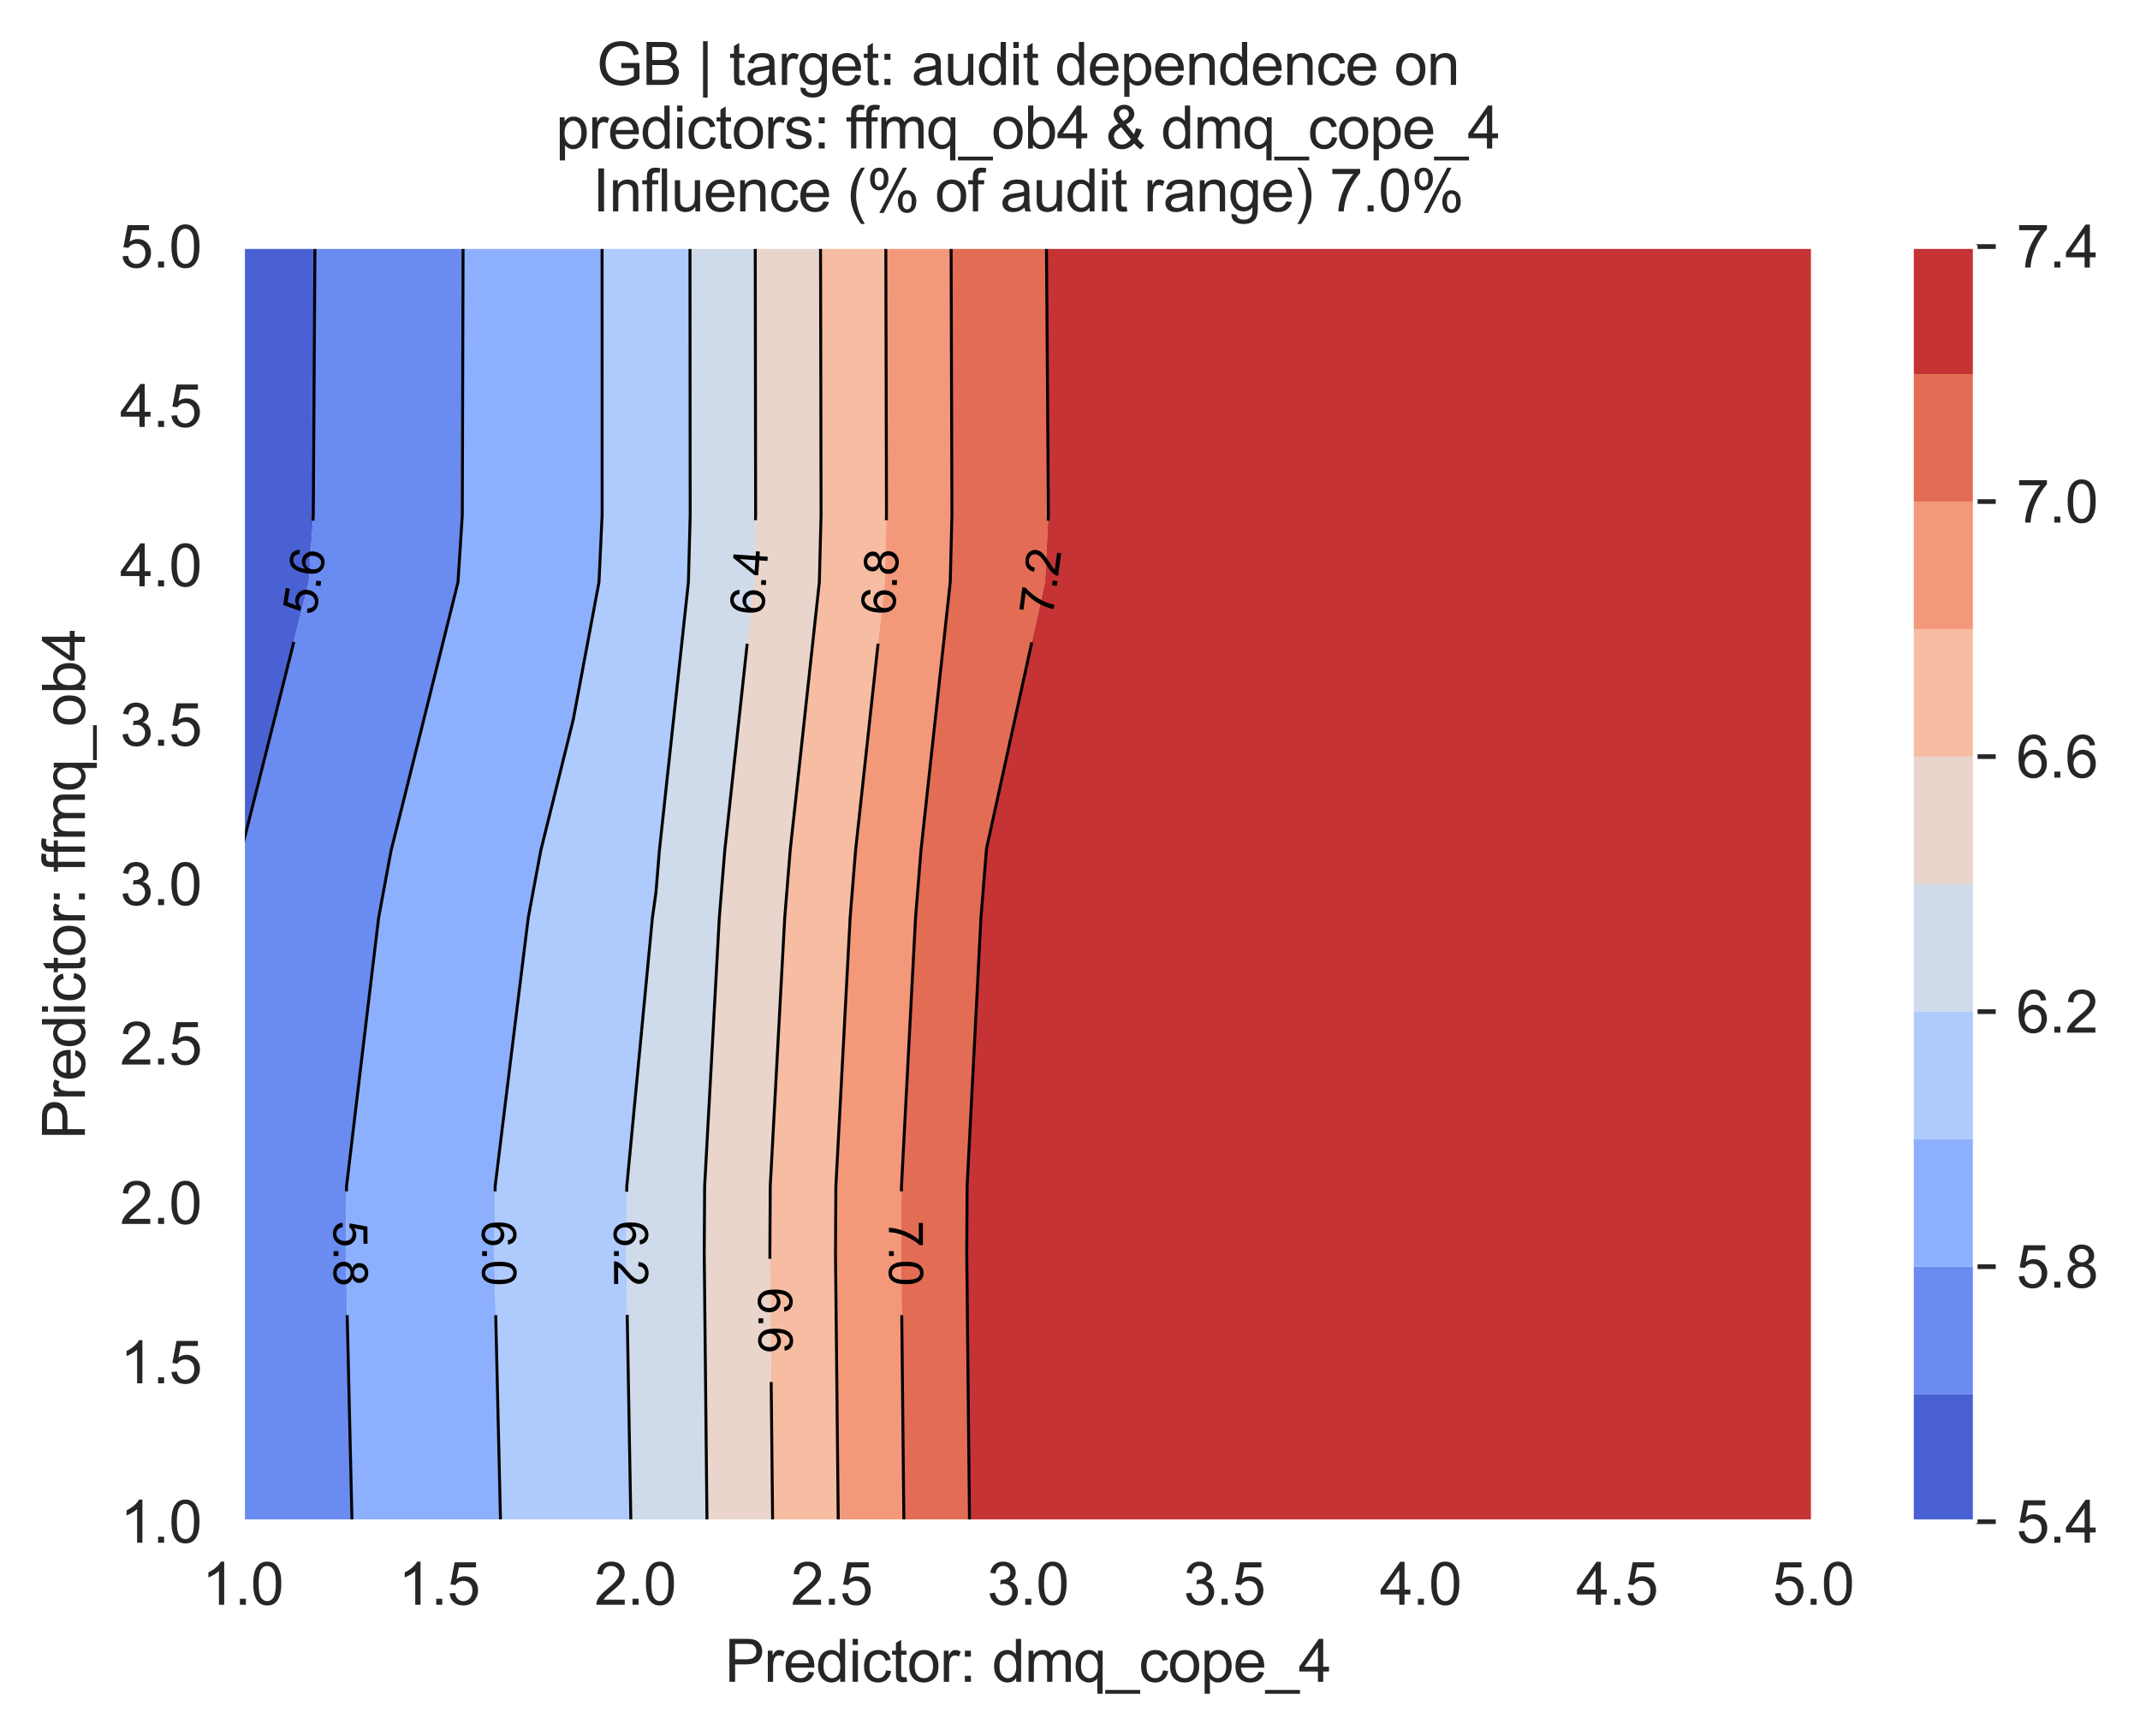 <?xml version="1.0" encoding="utf-8" standalone="no"?>
<!DOCTYPE svg PUBLIC "-//W3C//DTD SVG 1.1//EN"
  "http://www.w3.org/Graphics/SVG/1.1/DTD/svg11.dtd">
<svg xmlns:xlink="http://www.w3.org/1999/xlink" width="364.919pt" height="295.974pt" viewBox="0 0 364.919 295.974" xmlns="http://www.w3.org/2000/svg" version="1.1">
 <defs>
  <style type="text/css">*{stroke-linejoin: round; stroke-linecap: butt}</style>
 </defs>
 <g id="figure_1">
  <g id="patch_1">
   <path d="M 0 295.974 
L 364.919 295.974 
L 364.919 0 
L 0 0 
z
" style="fill: #ffffff"/>
  </g>
  <g id="axes_1">
   <g id="patch_2">
    <path d="M 41.367 259.483 
L 309.207 259.483 
L 309.207 42.043 
L 41.367 42.043 
z
" style="fill: #eaeaf2"/>
   </g>
   <g id="matplotlib.axis_1">
    <g id="xtick_1">
     <g id="line2d_1">
      <path d="M 41.367 259.483 
L 41.367 42.043 
" clip-path="url(#pebc6974b33)" style="fill: none; stroke: #ffffff; stroke-width: 0.8; stroke-linecap: round"/>
     </g>
     <g id="text_1">
      <!-- 1.0 -->
      <g style="fill: #262626" transform="translate(34.417 273.641)scale(0.1 -0.1)">
       <defs>
        <path id="ArialMT-31" d="M 2384 0 
L 1822 0 
L 1822 3584 
Q 1619 3391 1289 3197 
Q 959 3003 697 2906 
L 697 3450 
Q 1169 3672 1522 3987 
Q 1875 4303 2022 4600 
L 2384 4600 
L 2384 0 
z
" transform="scale(0.016)"/>
        <path id="ArialMT-2e" d="M 581 0 
L 581 641 
L 1222 641 
L 1222 0 
L 581 0 
z
" transform="scale(0.016)"/>
        <path id="ArialMT-30" d="M 266 2259 
Q 266 3072 433 3567 
Q 600 4063 929 4331 
Q 1259 4600 1759 4600 
Q 2128 4600 2406 4451 
Q 2684 4303 2865 4023 
Q 3047 3744 3150 3342 
Q 3253 2941 3253 2259 
Q 3253 1453 3087 958 
Q 2922 463 2592 192 
Q 2263 -78 1759 -78 
Q 1097 -78 719 397 
Q 266 969 266 2259 
z
M 844 2259 
Q 844 1131 1108 757 
Q 1372 384 1759 384 
Q 2147 384 2411 759 
Q 2675 1134 2675 2259 
Q 2675 3391 2411 3762 
Q 2147 4134 1753 4134 
Q 1366 4134 1134 3806 
Q 844 3388 844 2259 
z
" transform="scale(0.016)"/>
       </defs>
       <use xlink:href="#ArialMT-31"/>
       <use xlink:href="#ArialMT-2e" x="55.615"/>
       <use xlink:href="#ArialMT-30" x="83.398"/>
      </g>
     </g>
    </g>
    <g id="xtick_2">
     <g id="line2d_2">
      <path d="M 74.847 259.483 
L 74.847 42.043 
" clip-path="url(#pebc6974b33)" style="fill: none; stroke: #ffffff; stroke-width: 0.8; stroke-linecap: round"/>
     </g>
     <g id="text_2">
      <!-- 1.5 -->
      <g style="fill: #262626" transform="translate(67.897 273.641)scale(0.1 -0.1)">
       <defs>
        <path id="ArialMT-35" d="M 266 1200 
L 856 1250 
Q 922 819 1161 601 
Q 1400 384 1738 384 
Q 2144 384 2425 690 
Q 2706 997 2706 1503 
Q 2706 1984 2436 2262 
Q 2166 2541 1728 2541 
Q 1456 2541 1237 2417 
Q 1019 2294 894 2097 
L 366 2166 
L 809 4519 
L 3088 4519 
L 3088 3981 
L 1259 3981 
L 1013 2750 
Q 1425 3038 1878 3038 
Q 2478 3038 2890 2622 
Q 3303 2206 3303 1553 
Q 3303 931 2941 478 
Q 2500 -78 1738 -78 
Q 1113 -78 717 272 
Q 322 622 266 1200 
z
" transform="scale(0.016)"/>
       </defs>
       <use xlink:href="#ArialMT-31"/>
       <use xlink:href="#ArialMT-2e" x="55.615"/>
       <use xlink:href="#ArialMT-35" x="83.398"/>
      </g>
     </g>
    </g>
    <g id="xtick_3">
     <g id="line2d_3">
      <path d="M 108.327 259.483 
L 108.327 42.043 
" clip-path="url(#pebc6974b33)" style="fill: none; stroke: #ffffff; stroke-width: 0.8; stroke-linecap: round"/>
     </g>
     <g id="text_3">
      <!-- 2.0 -->
      <g style="fill: #262626" transform="translate(101.377 273.641)scale(0.1 -0.1)">
       <defs>
        <path id="ArialMT-32" d="M 3222 541 
L 3222 0 
L 194 0 
Q 188 203 259 391 
Q 375 700 629 1000 
Q 884 1300 1366 1694 
Q 2113 2306 2375 2664 
Q 2638 3022 2638 3341 
Q 2638 3675 2398 3904 
Q 2159 4134 1775 4134 
Q 1369 4134 1125 3890 
Q 881 3647 878 3216 
L 300 3275 
Q 359 3922 746 4261 
Q 1134 4600 1788 4600 
Q 2447 4600 2831 4234 
Q 3216 3869 3216 3328 
Q 3216 3053 3103 2787 
Q 2991 2522 2730 2228 
Q 2469 1934 1863 1422 
Q 1356 997 1212 845 
Q 1069 694 975 541 
L 3222 541 
z
" transform="scale(0.016)"/>
       </defs>
       <use xlink:href="#ArialMT-32"/>
       <use xlink:href="#ArialMT-2e" x="55.615"/>
       <use xlink:href="#ArialMT-30" x="83.398"/>
      </g>
     </g>
    </g>
    <g id="xtick_4">
     <g id="line2d_4">
      <path d="M 141.807 259.483 
L 141.807 42.043 
" clip-path="url(#pebc6974b33)" style="fill: none; stroke: #ffffff; stroke-width: 0.8; stroke-linecap: round"/>
     </g>
     <g id="text_4">
      <!-- 2.5 -->
      <g style="fill: #262626" transform="translate(134.857 273.641)scale(0.1 -0.1)">
       <use xlink:href="#ArialMT-32"/>
       <use xlink:href="#ArialMT-2e" x="55.615"/>
       <use xlink:href="#ArialMT-35" x="83.398"/>
      </g>
     </g>
    </g>
    <g id="xtick_5">
     <g id="line2d_5">
      <path d="M 175.287 259.483 
L 175.287 42.043 
" clip-path="url(#pebc6974b33)" style="fill: none; stroke: #ffffff; stroke-width: 0.8; stroke-linecap: round"/>
     </g>
     <g id="text_5">
      <!-- 3.0 -->
      <g style="fill: #262626" transform="translate(168.337 273.641)scale(0.1 -0.1)">
       <defs>
        <path id="ArialMT-33" d="M 269 1209 
L 831 1284 
Q 928 806 1161 595 
Q 1394 384 1728 384 
Q 2125 384 2398 659 
Q 2672 934 2672 1341 
Q 2672 1728 2419 1979 
Q 2166 2231 1775 2231 
Q 1616 2231 1378 2169 
L 1441 2663 
Q 1497 2656 1531 2656 
Q 1891 2656 2178 2843 
Q 2466 3031 2466 3422 
Q 2466 3731 2256 3934 
Q 2047 4138 1716 4138 
Q 1388 4138 1169 3931 
Q 950 3725 888 3313 
L 325 3413 
Q 428 3978 793 4289 
Q 1159 4600 1703 4600 
Q 2078 4600 2393 4439 
Q 2709 4278 2876 4000 
Q 3044 3722 3044 3409 
Q 3044 3113 2884 2869 
Q 2725 2625 2413 2481 
Q 2819 2388 3044 2092 
Q 3269 1797 3269 1353 
Q 3269 753 2831 336 
Q 2394 -81 1725 -81 
Q 1122 -81 723 278 
Q 325 638 269 1209 
z
" transform="scale(0.016)"/>
       </defs>
       <use xlink:href="#ArialMT-33"/>
       <use xlink:href="#ArialMT-2e" x="55.615"/>
       <use xlink:href="#ArialMT-30" x="83.398"/>
      </g>
     </g>
    </g>
    <g id="xtick_6">
     <g id="line2d_6">
      <path d="M 208.767 259.483 
L 208.767 42.043 
" clip-path="url(#pebc6974b33)" style="fill: none; stroke: #ffffff; stroke-width: 0.8; stroke-linecap: round"/>
     </g>
     <g id="text_6">
      <!-- 3.5 -->
      <g style="fill: #262626" transform="translate(201.817 273.641)scale(0.1 -0.1)">
       <use xlink:href="#ArialMT-33"/>
       <use xlink:href="#ArialMT-2e" x="55.615"/>
       <use xlink:href="#ArialMT-35" x="83.398"/>
      </g>
     </g>
    </g>
    <g id="xtick_7">
     <g id="line2d_7">
      <path d="M 242.247 259.483 
L 242.247 42.043 
" clip-path="url(#pebc6974b33)" style="fill: none; stroke: #ffffff; stroke-width: 0.8; stroke-linecap: round"/>
     </g>
     <g id="text_7">
      <!-- 4.0 -->
      <g style="fill: #262626" transform="translate(235.297 273.641)scale(0.1 -0.1)">
       <defs>
        <path id="ArialMT-34" d="M 2069 0 
L 2069 1097 
L 81 1097 
L 81 1613 
L 2172 4581 
L 2631 4581 
L 2631 1613 
L 3250 1613 
L 3250 1097 
L 2631 1097 
L 2631 0 
L 2069 0 
z
M 2069 1613 
L 2069 3678 
L 634 1613 
L 2069 1613 
z
" transform="scale(0.016)"/>
       </defs>
       <use xlink:href="#ArialMT-34"/>
       <use xlink:href="#ArialMT-2e" x="55.615"/>
       <use xlink:href="#ArialMT-30" x="83.398"/>
      </g>
     </g>
    </g>
    <g id="xtick_8">
     <g id="line2d_8">
      <path d="M 275.727 259.483 
L 275.727 42.043 
" clip-path="url(#pebc6974b33)" style="fill: none; stroke: #ffffff; stroke-width: 0.8; stroke-linecap: round"/>
     </g>
     <g id="text_8">
      <!-- 4.5 -->
      <g style="fill: #262626" transform="translate(268.777 273.641)scale(0.1 -0.1)">
       <use xlink:href="#ArialMT-34"/>
       <use xlink:href="#ArialMT-2e" x="55.615"/>
       <use xlink:href="#ArialMT-35" x="83.398"/>
      </g>
     </g>
    </g>
    <g id="xtick_9">
     <g id="line2d_9">
      <path d="M 309.207 259.483 
L 309.207 42.043 
" clip-path="url(#pebc6974b33)" style="fill: none; stroke: #ffffff; stroke-width: 0.8; stroke-linecap: round"/>
     </g>
     <g id="text_9">
      <!-- 5.0 -->
      <g style="fill: #262626" transform="translate(302.257 273.641)scale(0.1 -0.1)">
       <use xlink:href="#ArialMT-35"/>
       <use xlink:href="#ArialMT-2e" x="55.615"/>
       <use xlink:href="#ArialMT-30" x="83.398"/>
      </g>
     </g>
    </g>
    <g id="text_10">
     <!-- Predictor: dmq_cope_4 -->
     <g style="fill: #262626" transform="translate(123.594 286.786)scale(0.1 -0.1)">
      <defs>
       <path id="ArialMT-50" d="M 494 0 
L 494 4581 
L 2222 4581 
Q 2678 4581 2919 4538 
Q 3256 4481 3484 4323 
Q 3713 4166 3852 3881 
Q 3991 3597 3991 3256 
Q 3991 2672 3619 2267 
Q 3247 1863 2275 1863 
L 1100 1863 
L 1100 0 
L 494 0 
z
M 1100 2403 
L 2284 2403 
Q 2872 2403 3119 2622 
Q 3366 2841 3366 3238 
Q 3366 3525 3220 3729 
Q 3075 3934 2838 4000 
Q 2684 4041 2272 4041 
L 1100 4041 
L 1100 2403 
z
" transform="scale(0.016)"/>
       <path id="ArialMT-72" d="M 416 0 
L 416 3319 
L 922 3319 
L 922 2816 
Q 1116 3169 1280 3281 
Q 1444 3394 1641 3394 
Q 1925 3394 2219 3213 
L 2025 2691 
Q 1819 2813 1613 2813 
Q 1428 2813 1281 2702 
Q 1134 2591 1072 2394 
Q 978 2094 978 1738 
L 978 0 
L 416 0 
z
" transform="scale(0.016)"/>
       <path id="ArialMT-65" d="M 2694 1069 
L 3275 997 
Q 3138 488 2766 206 
Q 2394 -75 1816 -75 
Q 1088 -75 661 373 
Q 234 822 234 1631 
Q 234 2469 665 2931 
Q 1097 3394 1784 3394 
Q 2450 3394 2872 2941 
Q 3294 2488 3294 1666 
Q 3294 1616 3291 1516 
L 816 1516 
Q 847 969 1125 678 
Q 1403 388 1819 388 
Q 2128 388 2347 550 
Q 2566 713 2694 1069 
z
M 847 1978 
L 2700 1978 
Q 2663 2397 2488 2606 
Q 2219 2931 1791 2931 
Q 1403 2931 1139 2672 
Q 875 2413 847 1978 
z
" transform="scale(0.016)"/>
       <path id="ArialMT-64" d="M 2575 0 
L 2575 419 
Q 2259 -75 1647 -75 
Q 1250 -75 917 144 
Q 584 363 401 755 
Q 219 1147 219 1656 
Q 219 2153 384 2558 
Q 550 2963 881 3178 
Q 1213 3394 1622 3394 
Q 1922 3394 2156 3267 
Q 2391 3141 2538 2938 
L 2538 4581 
L 3097 4581 
L 3097 0 
L 2575 0 
z
M 797 1656 
Q 797 1019 1065 703 
Q 1334 388 1700 388 
Q 2069 388 2326 689 
Q 2584 991 2584 1609 
Q 2584 2291 2321 2609 
Q 2059 2928 1675 2928 
Q 1300 2928 1048 2622 
Q 797 2316 797 1656 
z
" transform="scale(0.016)"/>
       <path id="ArialMT-69" d="M 425 3934 
L 425 4581 
L 988 4581 
L 988 3934 
L 425 3934 
z
M 425 0 
L 425 3319 
L 988 3319 
L 988 0 
L 425 0 
z
" transform="scale(0.016)"/>
       <path id="ArialMT-63" d="M 2588 1216 
L 3141 1144 
Q 3050 572 2676 248 
Q 2303 -75 1759 -75 
Q 1078 -75 664 370 
Q 250 816 250 1647 
Q 250 2184 428 2587 
Q 606 2991 970 3192 
Q 1334 3394 1763 3394 
Q 2303 3394 2647 3120 
Q 2991 2847 3088 2344 
L 2541 2259 
Q 2463 2594 2264 2762 
Q 2066 2931 1784 2931 
Q 1359 2931 1093 2626 
Q 828 2322 828 1663 
Q 828 994 1084 691 
Q 1341 388 1753 388 
Q 2084 388 2306 591 
Q 2528 794 2588 1216 
z
" transform="scale(0.016)"/>
       <path id="ArialMT-74" d="M 1650 503 
L 1731 6 
Q 1494 -44 1306 -44 
Q 1000 -44 831 53 
Q 663 150 594 308 
Q 525 466 525 972 
L 525 2881 
L 113 2881 
L 113 3319 
L 525 3319 
L 525 4141 
L 1084 4478 
L 1084 3319 
L 1650 3319 
L 1650 2881 
L 1084 2881 
L 1084 941 
Q 1084 700 1114 631 
Q 1144 563 1211 522 
Q 1278 481 1403 481 
Q 1497 481 1650 503 
z
" transform="scale(0.016)"/>
       <path id="ArialMT-6f" d="M 213 1659 
Q 213 2581 725 3025 
Q 1153 3394 1769 3394 
Q 2453 3394 2887 2945 
Q 3322 2497 3322 1706 
Q 3322 1066 3130 698 
Q 2938 331 2570 128 
Q 2203 -75 1769 -75 
Q 1072 -75 642 372 
Q 213 819 213 1659 
z
M 791 1659 
Q 791 1022 1069 705 
Q 1347 388 1769 388 
Q 2188 388 2466 706 
Q 2744 1025 2744 1678 
Q 2744 2294 2464 2611 
Q 2184 2928 1769 2928 
Q 1347 2928 1069 2612 
Q 791 2297 791 1659 
z
" transform="scale(0.016)"/>
       <path id="ArialMT-3a" d="M 578 2678 
L 578 3319 
L 1219 3319 
L 1219 2678 
L 578 2678 
z
M 578 0 
L 578 641 
L 1219 641 
L 1219 0 
L 578 0 
z
" transform="scale(0.016)"/>
       <path id="ArialMT-20" transform="scale(0.016)"/>
       <path id="ArialMT-6d" d="M 422 0 
L 422 3319 
L 925 3319 
L 925 2853 
Q 1081 3097 1340 3245 
Q 1600 3394 1931 3394 
Q 2300 3394 2536 3241 
Q 2772 3088 2869 2813 
Q 3263 3394 3894 3394 
Q 4388 3394 4653 3120 
Q 4919 2847 4919 2278 
L 4919 0 
L 4359 0 
L 4359 2091 
Q 4359 2428 4304 2576 
Q 4250 2725 4106 2815 
Q 3963 2906 3769 2906 
Q 3419 2906 3187 2673 
Q 2956 2441 2956 1928 
L 2956 0 
L 2394 0 
L 2394 2156 
Q 2394 2531 2256 2718 
Q 2119 2906 1806 2906 
Q 1569 2906 1367 2781 
Q 1166 2656 1075 2415 
Q 984 2175 984 1722 
L 984 0 
L 422 0 
z
" transform="scale(0.016)"/>
       <path id="ArialMT-71" d="M 2538 -1272 
L 2538 353 
Q 2406 169 2170 47 
Q 1934 -75 1669 -75 
Q 1078 -75 651 397 
Q 225 869 225 1691 
Q 225 2191 398 2587 
Q 572 2984 901 3189 
Q 1231 3394 1625 3394 
Q 2241 3394 2594 2875 
L 2594 3319 
L 3100 3319 
L 3100 -1272 
L 2538 -1272 
z
M 803 1669 
Q 803 1028 1072 708 
Q 1341 388 1716 388 
Q 2075 388 2334 692 
Q 2594 997 2594 1619 
Q 2594 2281 2320 2615 
Q 2047 2950 1678 2950 
Q 1313 2950 1058 2639 
Q 803 2328 803 1669 
z
" transform="scale(0.016)"/>
       <path id="ArialMT-5f" d="M -97 -1272 
L -97 -866 
L 3631 -866 
L 3631 -1272 
L -97 -1272 
z
" transform="scale(0.016)"/>
       <path id="ArialMT-70" d="M 422 -1272 
L 422 3319 
L 934 3319 
L 934 2888 
Q 1116 3141 1344 3267 
Q 1572 3394 1897 3394 
Q 2322 3394 2647 3175 
Q 2972 2956 3137 2557 
Q 3303 2159 3303 1684 
Q 3303 1175 3120 767 
Q 2938 359 2589 142 
Q 2241 -75 1856 -75 
Q 1575 -75 1351 44 
Q 1128 163 984 344 
L 984 -1272 
L 422 -1272 
z
M 931 1641 
Q 931 1000 1190 694 
Q 1450 388 1819 388 
Q 2194 388 2461 705 
Q 2728 1022 2728 1688 
Q 2728 2322 2467 2637 
Q 2206 2953 1844 2953 
Q 1484 2953 1207 2617 
Q 931 2281 931 1641 
z
" transform="scale(0.016)"/>
      </defs>
      <use xlink:href="#ArialMT-50"/>
      <use xlink:href="#ArialMT-72" x="66.699"/>
      <use xlink:href="#ArialMT-65" x="100"/>
      <use xlink:href="#ArialMT-64" x="155.615"/>
      <use xlink:href="#ArialMT-69" x="211.23"/>
      <use xlink:href="#ArialMT-63" x="233.447"/>
      <use xlink:href="#ArialMT-74" x="283.447"/>
      <use xlink:href="#ArialMT-6f" x="311.23"/>
      <use xlink:href="#ArialMT-72" x="366.846"/>
      <use xlink:href="#ArialMT-3a" x="400.146"/>
      <use xlink:href="#ArialMT-20" x="427.93"/>
      <use xlink:href="#ArialMT-64" x="455.713"/>
      <use xlink:href="#ArialMT-6d" x="511.328"/>
      <use xlink:href="#ArialMT-71" x="594.629"/>
      <use xlink:href="#ArialMT-5f" x="650.244"/>
      <use xlink:href="#ArialMT-63" x="705.859"/>
      <use xlink:href="#ArialMT-6f" x="755.859"/>
      <use xlink:href="#ArialMT-70" x="811.475"/>
      <use xlink:href="#ArialMT-65" x="867.09"/>
      <use xlink:href="#ArialMT-5f" x="922.705"/>
      <use xlink:href="#ArialMT-34" x="978.32"/>
     </g>
    </g>
   </g>
   <g id="matplotlib.axis_2">
    <g id="ytick_1">
     <g id="line2d_10">
      <path d="M 41.367 259.483 
L 309.207 259.483 
" clip-path="url(#pebc6974b33)" style="fill: none; stroke: #ffffff; stroke-width: 0.8; stroke-linecap: round"/>
     </g>
     <g id="text_11">
      <!-- 1.0 -->
      <g style="fill: #262626" transform="translate(20.467 263.062)scale(0.1 -0.1)">
       <use xlink:href="#ArialMT-31"/>
       <use xlink:href="#ArialMT-2e" x="55.615"/>
       <use xlink:href="#ArialMT-30" x="83.398"/>
      </g>
     </g>
    </g>
    <g id="ytick_2">
     <g id="line2d_11">
      <path d="M 41.367 232.303 
L 309.207 232.303 
" clip-path="url(#pebc6974b33)" style="fill: none; stroke: #ffffff; stroke-width: 0.8; stroke-linecap: round"/>
     </g>
     <g id="text_12">
      <!-- 1.5 -->
      <g style="fill: #262626" transform="translate(20.467 235.882)scale(0.1 -0.1)">
       <use xlink:href="#ArialMT-31"/>
       <use xlink:href="#ArialMT-2e" x="55.615"/>
       <use xlink:href="#ArialMT-35" x="83.398"/>
      </g>
     </g>
    </g>
    <g id="ytick_3">
     <g id="line2d_12">
      <path d="M 41.367 205.123 
L 309.207 205.123 
" clip-path="url(#pebc6974b33)" style="fill: none; stroke: #ffffff; stroke-width: 0.8; stroke-linecap: round"/>
     </g>
     <g id="text_13">
      <!-- 2.0 -->
      <g style="fill: #262626" transform="translate(20.467 208.702)scale(0.1 -0.1)">
       <use xlink:href="#ArialMT-32"/>
       <use xlink:href="#ArialMT-2e" x="55.615"/>
       <use xlink:href="#ArialMT-30" x="83.398"/>
      </g>
     </g>
    </g>
    <g id="ytick_4">
     <g id="line2d_13">
      <path d="M 41.367 177.943 
L 309.207 177.943 
" clip-path="url(#pebc6974b33)" style="fill: none; stroke: #ffffff; stroke-width: 0.8; stroke-linecap: round"/>
     </g>
     <g id="text_14">
      <!-- 2.5 -->
      <g style="fill: #262626" transform="translate(20.467 181.522)scale(0.1 -0.1)">
       <use xlink:href="#ArialMT-32"/>
       <use xlink:href="#ArialMT-2e" x="55.615"/>
       <use xlink:href="#ArialMT-35" x="83.398"/>
      </g>
     </g>
    </g>
    <g id="ytick_5">
     <g id="line2d_14">
      <path d="M 41.367 150.763 
L 309.207 150.763 
" clip-path="url(#pebc6974b33)" style="fill: none; stroke: #ffffff; stroke-width: 0.8; stroke-linecap: round"/>
     </g>
     <g id="text_15">
      <!-- 3.0 -->
      <g style="fill: #262626" transform="translate(20.467 154.342)scale(0.1 -0.1)">
       <use xlink:href="#ArialMT-33"/>
       <use xlink:href="#ArialMT-2e" x="55.615"/>
       <use xlink:href="#ArialMT-30" x="83.398"/>
      </g>
     </g>
    </g>
    <g id="ytick_6">
     <g id="line2d_15">
      <path d="M 41.367 123.583 
L 309.207 123.583 
" clip-path="url(#pebc6974b33)" style="fill: none; stroke: #ffffff; stroke-width: 0.8; stroke-linecap: round"/>
     </g>
     <g id="text_16">
      <!-- 3.5 -->
      <g style="fill: #262626" transform="translate(20.467 127.162)scale(0.1 -0.1)">
       <use xlink:href="#ArialMT-33"/>
       <use xlink:href="#ArialMT-2e" x="55.615"/>
       <use xlink:href="#ArialMT-35" x="83.398"/>
      </g>
     </g>
    </g>
    <g id="ytick_7">
     <g id="line2d_16">
      <path d="M 41.367 96.403 
L 309.207 96.403 
" clip-path="url(#pebc6974b33)" style="fill: none; stroke: #ffffff; stroke-width: 0.8; stroke-linecap: round"/>
     </g>
     <g id="text_17">
      <!-- 4.0 -->
      <g style="fill: #262626" transform="translate(20.467 99.982)scale(0.1 -0.1)">
       <use xlink:href="#ArialMT-34"/>
       <use xlink:href="#ArialMT-2e" x="55.615"/>
       <use xlink:href="#ArialMT-30" x="83.398"/>
      </g>
     </g>
    </g>
    <g id="ytick_8">
     <g id="line2d_17">
      <path d="M 41.367 69.223 
L 309.207 69.223 
" clip-path="url(#pebc6974b33)" style="fill: none; stroke: #ffffff; stroke-width: 0.8; stroke-linecap: round"/>
     </g>
     <g id="text_18">
      <!-- 4.5 -->
      <g style="fill: #262626" transform="translate(20.467 72.802)scale(0.1 -0.1)">
       <use xlink:href="#ArialMT-34"/>
       <use xlink:href="#ArialMT-2e" x="55.615"/>
       <use xlink:href="#ArialMT-35" x="83.398"/>
      </g>
     </g>
    </g>
    <g id="ytick_9">
     <g id="line2d_18">
      <path d="M 41.367 42.043 
L 309.207 42.043 
" clip-path="url(#pebc6974b33)" style="fill: none; stroke: #ffffff; stroke-width: 0.8; stroke-linecap: round"/>
     </g>
     <g id="text_19">
      <!-- 5.0 -->
      <g style="fill: #262626" transform="translate(20.467 45.622)scale(0.1 -0.1)">
       <use xlink:href="#ArialMT-35"/>
       <use xlink:href="#ArialMT-2e" x="55.615"/>
       <use xlink:href="#ArialMT-30" x="83.398"/>
      </g>
     </g>
    </g>
    <g id="text_20">
     <!-- Predictor: ffmq_ob4 -->
     <g style="fill: #262626" transform="translate(14.48 194.305)rotate(-90)scale(0.1 -0.1)">
      <defs>
       <path id="ArialMT-66" d="M 556 0 
L 556 2881 
L 59 2881 
L 59 3319 
L 556 3319 
L 556 3672 
Q 556 4006 616 4169 
Q 697 4388 901 4523 
Q 1106 4659 1475 4659 
Q 1713 4659 2000 4603 
L 1916 4113 
Q 1741 4144 1584 4144 
Q 1328 4144 1222 4034 
Q 1116 3925 1116 3625 
L 1116 3319 
L 1763 3319 
L 1763 2881 
L 1116 2881 
L 1116 0 
L 556 0 
z
" transform="scale(0.016)"/>
       <path id="ArialMT-62" d="M 941 0 
L 419 0 
L 419 4581 
L 981 4581 
L 981 2947 
Q 1338 3394 1891 3394 
Q 2197 3394 2470 3270 
Q 2744 3147 2920 2923 
Q 3097 2700 3197 2384 
Q 3297 2069 3297 1709 
Q 3297 856 2875 390 
Q 2453 -75 1863 -75 
Q 1275 -75 941 416 
L 941 0 
z
M 934 1684 
Q 934 1088 1097 822 
Q 1363 388 1816 388 
Q 2184 388 2453 708 
Q 2722 1028 2722 1663 
Q 2722 2313 2464 2622 
Q 2206 2931 1841 2931 
Q 1472 2931 1203 2611 
Q 934 2291 934 1684 
z
" transform="scale(0.016)"/>
      </defs>
      <use xlink:href="#ArialMT-50"/>
      <use xlink:href="#ArialMT-72" x="66.699"/>
      <use xlink:href="#ArialMT-65" x="100"/>
      <use xlink:href="#ArialMT-64" x="155.615"/>
      <use xlink:href="#ArialMT-69" x="211.23"/>
      <use xlink:href="#ArialMT-63" x="233.447"/>
      <use xlink:href="#ArialMT-74" x="283.447"/>
      <use xlink:href="#ArialMT-6f" x="311.23"/>
      <use xlink:href="#ArialMT-72" x="366.846"/>
      <use xlink:href="#ArialMT-3a" x="400.146"/>
      <use xlink:href="#ArialMT-20" x="427.93"/>
      <use xlink:href="#ArialMT-66" x="455.713"/>
      <use xlink:href="#ArialMT-66" x="481.746"/>
      <use xlink:href="#ArialMT-6d" x="509.529"/>
      <use xlink:href="#ArialMT-71" x="592.83"/>
      <use xlink:href="#ArialMT-5f" x="648.445"/>
      <use xlink:href="#ArialMT-6f" x="704.061"/>
      <use xlink:href="#ArialMT-62" x="759.676"/>
      <use xlink:href="#ArialMT-34" x="815.291"/>
     </g>
    </g>
   </g>
   <g id="PathCollection_1">
    <path d="M 44.043 133.597 
L 46.918 122.153 
L 49.788 110.708 
L 52.654 99.264 
L 53.423 87.82 
L 53.494 76.376 
L 53.564 64.932 
L 53.634 53.487 
L 53.704 42.043 
L 41.367 42.043 
L 41.367 53.487 
L 41.367 64.932 
L 41.367 76.376 
L 41.367 87.82 
L 41.367 99.264 
L 41.367 110.708 
L 41.367 122.153 
L 41.367 133.597 
L 41.367 144.234 
z
" clip-path="url(#pebc6974b33)" style="fill: #4961d2"/>
   </g>
   <g id="PathCollection_2">
    <path d="M 55.464 259.483 
L 60.025 259.483 
L 59.758 248.039 
L 59.492 236.595 
L 59.226 225.15 
L 58.959 213.706 
L 59.099 202.262 
L 60.459 190.818 
L 61.824 179.374 
L 63.194 167.929 
L 64.569 156.485 
L 66.689 145.041 
L 69.549 133.597 
L 69.561 133.547 
L 72.403 122.153 
L 75.254 110.708 
L 78.1 99.264 
L 78.835 87.82 
L 78.868 76.376 
L 78.901 64.932 
L 78.934 53.487 
L 78.966 42.043 
L 69.561 42.043 
L 55.464 42.043 
L 53.704 42.043 
L 53.634 53.487 
L 53.564 64.932 
L 53.494 76.376 
L 53.423 87.82 
L 52.654 99.264 
L 49.788 110.708 
L 46.918 122.153 
L 44.043 133.597 
L 41.367 144.234 
L 41.367 145.041 
L 41.367 156.485 
L 41.367 167.929 
L 41.367 179.374 
L 41.367 190.818 
L 41.367 202.262 
L 41.367 213.706 
L 41.367 225.15 
L 41.367 236.595 
L 41.367 248.039 
L 41.367 259.483 
z
" clip-path="url(#pebc6974b33)" style="fill: #6a8bef"/>
   </g>
   <g id="PathCollection_3">
    <path d="M 69.561 259.483 
L 83.658 259.483 
L 85.352 259.483 
L 85.086 248.039 
L 84.819 236.595 
L 84.553 225.15 
L 84.287 213.706 
L 84.437 202.262 
L 85.841 190.818 
L 87.25 179.374 
L 88.664 167.929 
L 90.082 156.485 
L 92.214 145.041 
L 95.054 133.597 
L 97.755 122.695 
L 97.856 122.153 
L 100 110.708 
L 102.142 99.264 
L 102.676 87.82 
L 102.674 76.376 
L 102.673 64.932 
L 102.671 53.487 
L 102.669 42.043 
L 97.755 42.043 
L 83.658 42.043 
L 78.966 42.043 
L 78.934 53.487 
L 78.901 64.932 
L 78.868 76.376 
L 78.835 87.82 
L 78.1 99.264 
L 75.254 110.708 
L 72.403 122.153 
L 69.561 133.547 
L 69.549 133.597 
L 66.689 145.041 
L 64.569 156.485 
L 63.194 167.929 
L 61.824 179.374 
L 60.459 190.818 
L 59.099 202.262 
L 58.959 213.706 
L 59.226 225.15 
L 59.492 236.595 
L 59.758 248.039 
L 60.025 259.483 
z
" clip-path="url(#pebc6974b33)" style="fill: #8db0fe"/>
   </g>
   <g id="PathCollection_4">
    <path d="M 97.755 259.483 
L 107.578 259.483 
L 107.375 248.039 
L 107.173 236.595 
L 106.97 225.15 
L 106.768 213.706 
L 106.888 202.262 
L 107.977 190.818 
L 109.067 179.374 
L 110.159 167.929 
L 111.252 156.485 
L 111.851 152.241 
L 112.439 145.041 
L 113.676 133.597 
L 114.914 122.153 
L 116.153 110.708 
L 117.391 99.264 
L 117.694 87.82 
L 117.684 76.376 
L 117.674 64.932 
L 117.664 53.487 
L 117.654 42.043 
L 111.851 42.043 
L 102.669 42.043 
L 102.671 53.487 
L 102.673 64.932 
L 102.674 76.376 
L 102.676 87.82 
L 102.142 99.264 
L 100 110.708 
L 97.856 122.153 
L 97.755 122.695 
L 95.054 133.597 
L 92.214 145.041 
L 90.082 156.485 
L 88.664 167.929 
L 87.25 179.374 
L 85.841 190.818 
L 84.437 202.262 
L 84.287 213.706 
L 84.553 225.15 
L 84.819 236.595 
L 85.086 248.039 
L 85.352 259.483 
z
" clip-path="url(#pebc6974b33)" style="fill: #afcafc"/>
   </g>
   <g id="PathCollection_5">
    <path d="M 111.851 259.483 
L 120.558 259.483 
L 120.44 248.039 
L 120.323 236.595 
L 120.205 225.15 
L 120.087 213.706 
L 120.156 202.262 
L 120.783 190.818 
L 121.41 179.374 
L 122.035 167.929 
L 122.659 156.485 
L 123.591 145.041 
L 124.83 133.597 
L 125.948 123.283 
L 126.071 122.153 
L 127.312 110.708 
L 128.553 99.264 
L 128.852 87.82 
L 128.835 76.376 
L 128.819 64.932 
L 128.803 53.487 
L 128.787 42.043 
L 125.948 42.043 
L 117.654 42.043 
L 117.664 53.487 
L 117.674 64.932 
L 117.684 76.376 
L 117.694 87.82 
L 117.391 99.264 
L 116.153 110.708 
L 114.914 122.153 
L 113.676 133.597 
L 112.439 145.041 
L 111.851 152.241 
L 111.252 156.485 
L 110.159 167.929 
L 109.067 179.374 
L 107.977 190.818 
L 106.888 202.262 
L 106.768 213.706 
L 106.97 225.15 
L 107.173 236.595 
L 107.375 248.039 
L 107.578 259.483 
z
" clip-path="url(#pebc6974b33)" style="fill: #cfdaea"/>
   </g>
   <g id="PathCollection_6">
    <path d="M 125.948 259.483 
L 131.749 259.483 
L 131.632 248.039 
L 131.514 236.595 
L 131.396 225.15 
L 131.279 213.706 
L 131.345 202.262 
L 131.964 190.818 
L 132.581 179.374 
L 133.198 167.929 
L 133.814 156.485 
L 134.742 145.041 
L 135.984 133.597 
L 137.227 122.153 
L 138.471 110.708 
L 139.715 99.264 
L 140.009 87.82 
L 139.987 76.376 
L 139.965 64.932 
L 139.942 53.487 
L 139.92 42.043 
L 128.787 42.043 
L 128.803 53.487 
L 128.819 64.932 
L 128.835 76.376 
L 128.852 87.82 
L 128.553 99.264 
L 127.312 110.708 
L 126.071 122.153 
L 125.948 123.283 
L 124.83 133.597 
L 123.591 145.041 
L 122.659 156.485 
L 122.035 167.929 
L 121.41 179.374 
L 120.783 190.818 
L 120.156 202.262 
L 120.087 213.706 
L 120.205 225.15 
L 120.323 236.595 
L 120.44 248.039 
L 120.558 259.483 
z
" clip-path="url(#pebc6974b33)" style="fill: #e9d5cb"/>
   </g>
   <g id="PathCollection_7">
    <path d="M 140.045 259.483 
L 142.941 259.483 
L 142.823 248.039 
L 142.706 236.595 
L 142.588 225.15 
L 142.47 213.706 
L 142.535 202.262 
L 143.144 190.818 
L 143.753 179.374 
L 144.361 167.929 
L 144.968 156.485 
L 145.893 145.041 
L 147.138 133.597 
L 148.384 122.153 
L 149.63 110.708 
L 150.877 99.264 
L 151.167 87.82 
L 151.139 76.376 
L 151.11 64.932 
L 151.081 53.487 
L 151.053 42.043 
L 140.045 42.043 
L 139.92 42.043 
L 139.942 53.487 
L 139.965 64.932 
L 139.987 76.376 
L 140.009 87.82 
L 139.715 99.264 
L 138.471 110.708 
L 137.227 122.153 
L 135.984 133.597 
L 134.742 145.041 
L 133.814 156.485 
L 133.198 167.929 
L 132.581 179.374 
L 131.964 190.818 
L 131.345 202.262 
L 131.279 213.706 
L 131.396 225.15 
L 131.514 236.595 
L 131.632 248.039 
L 131.749 259.483 
z
" clip-path="url(#pebc6974b33)" style="fill: #f6bda2"/>
   </g>
   <g id="PathCollection_8">
    <path d="M 154.015 248.039 
L 153.897 236.595 
L 153.779 225.15 
L 153.662 213.706 
L 153.724 202.262 
L 154.142 194.303 
L 154.325 190.818 
L 154.925 179.374 
L 155.524 167.929 
L 156.122 156.485 
L 157.045 145.041 
L 158.292 133.597 
L 159.54 122.153 
L 160.789 110.708 
L 162.039 99.264 
L 162.325 87.82 
L 162.29 76.376 
L 162.255 64.932 
L 162.22 53.487 
L 162.186 42.043 
L 154.142 42.043 
L 151.053 42.043 
L 151.081 53.487 
L 151.11 64.932 
L 151.139 76.376 
L 151.167 87.82 
L 150.877 99.264 
L 149.63 110.708 
L 148.384 122.153 
L 147.138 133.597 
L 145.893 145.041 
L 144.968 156.485 
L 144.361 167.929 
L 143.753 179.374 
L 143.144 190.818 
L 142.535 202.262 
L 142.47 213.706 
L 142.588 225.15 
L 142.706 236.595 
L 142.823 248.039 
L 142.941 259.483 
L 154.132 259.483 
z
" clip-path="url(#pebc6974b33)" style="fill: #f4987a"/>
   </g>
   <g id="PathCollection_9">
    <path d="M 154.142 259.483 
L 165.324 259.483 
L 165.206 248.039 
L 165.088 236.595 
L 164.971 225.15 
L 164.853 213.706 
L 164.913 202.262 
L 165.505 190.818 
L 166.097 179.374 
L 166.687 167.929 
L 167.277 156.485 
L 168.196 145.041 
L 168.239 144.649 
L 170.66 133.597 
L 173.172 122.153 
L 175.687 110.708 
L 178.206 99.264 
L 178.774 87.82 
L 178.692 76.376 
L 178.609 64.932 
L 178.527 53.487 
L 178.445 42.043 
L 168.239 42.043 
L 162.186 42.043 
L 162.22 53.487 
L 162.255 64.932 
L 162.29 76.376 
L 162.325 87.82 
L 162.039 99.264 
L 160.789 110.708 
L 159.54 122.153 
L 158.292 133.597 
L 157.045 145.041 
L 156.122 156.485 
L 155.524 167.929 
L 154.925 179.374 
L 154.325 190.818 
L 154.142 194.303 
L 153.724 202.262 
L 153.662 213.706 
L 153.779 225.15 
L 153.897 236.595 
L 154.015 248.039 
L 154.132 259.483 
z
" clip-path="url(#pebc6974b33)" style="fill: #e36c55"/>
   </g>
   <g id="PathCollection_10">
    <path d="M 168.239 259.483 
L 182.336 259.483 
L 196.432 259.483 
L 210.529 259.483 
L 224.626 259.483 
L 238.723 259.483 
L 252.82 259.483 
L 266.917 259.483 
L 281.014 259.483 
L 295.11 259.483 
L 309.207 259.483 
L 309.207 248.039 
L 309.207 236.595 
L 309.207 225.15 
L 309.207 213.706 
L 309.207 202.262 
L 309.207 190.818 
L 309.207 179.374 
L 309.207 167.929 
L 309.207 156.485 
L 309.207 145.041 
L 309.207 133.597 
L 309.207 122.153 
L 309.207 110.708 
L 309.207 99.264 
L 309.207 87.82 
L 309.207 76.376 
L 309.207 64.932 
L 309.207 53.487 
L 309.207 42.043 
L 295.11 42.043 
L 281.014 42.043 
L 266.917 42.043 
L 252.82 42.043 
L 238.723 42.043 
L 224.626 42.043 
L 210.529 42.043 
L 196.432 42.043 
L 182.336 42.043 
L 178.445 42.043 
L 178.527 53.487 
L 178.609 64.932 
L 178.692 76.376 
L 178.774 87.82 
L 178.206 99.264 
L 175.687 110.708 
L 173.172 122.153 
L 170.66 133.597 
L 168.239 144.649 
L 168.196 145.041 
L 167.277 156.485 
L 166.687 167.929 
L 166.097 179.374 
L 165.505 190.818 
L 164.913 202.262 
L 164.853 213.706 
L 164.971 225.15 
L 165.088 236.595 
L 165.206 248.039 
L 165.324 259.483 
z
" clip-path="url(#pebc6974b33)" style="fill: #c53334"/>
   </g>
   <g id="PathCollection_11"/>
   <g id="PathCollection_12">
    <path d="M 53.704 42.043 
L 53.634 53.487 
L 53.564 64.932 
L 53.494 76.376 
L 53.423 87.82 
L 53.358 88.788 
" clip-path="url(#pebc6974b33)" style="fill: none; stroke: #000000; stroke-width: 0.5"/>
    <path d="M 50.104 109.45 
L 49.788 110.708 
L 46.918 122.153 
L 44.043 133.597 
L 41.367 144.234 
" clip-path="url(#pebc6974b33)" style="fill: none; stroke: #000000; stroke-width: 0.5"/>
   </g>
   <g id="PathCollection_13">
    <path d="M 78.966 42.043 
L 78.934 53.487 
L 78.901 64.932 
L 78.868 76.376 
L 78.835 87.82 
L 78.1 99.264 
L 75.254 110.708 
L 72.403 122.153 
L 69.561 133.547 
L 69.549 133.597 
L 66.689 145.041 
L 64.569 156.485 
L 63.194 167.929 
L 61.824 179.374 
L 60.459 190.818 
L 59.099 202.262 
L 59.088 203.145 
" clip-path="url(#pebc6974b33)" style="fill: none; stroke: #000000; stroke-width: 0.5"/>
    <path d="M 59.205 224.266 
L 59.226 225.15 
L 59.492 236.595 
L 59.758 248.039 
L 60.025 259.483 
" clip-path="url(#pebc6974b33)" style="fill: none; stroke: #000000; stroke-width: 0.5"/>
   </g>
   <g id="PathCollection_14">
    <path d="M 102.669 42.043 
L 102.671 53.487 
L 102.673 64.932 
L 102.674 76.376 
L 102.676 87.82 
L 102.142 99.264 
L 100 110.708 
L 97.856 122.153 
L 97.755 122.695 
L 95.054 133.597 
L 92.214 145.041 
L 90.082 156.485 
L 88.664 167.929 
L 87.25 179.374 
L 85.841 190.818 
L 84.437 202.262 
L 84.426 203.145 
" clip-path="url(#pebc6974b33)" style="fill: none; stroke: #000000; stroke-width: 0.5"/>
    <path d="M 84.533 224.266 
L 84.553 225.15 
L 84.819 236.595 
L 85.086 248.039 
L 85.352 259.483 
" clip-path="url(#pebc6974b33)" style="fill: none; stroke: #000000; stroke-width: 0.5"/>
   </g>
   <g id="PathCollection_15">
    <path d="M 117.654 42.043 
L 117.664 53.487 
L 117.674 64.932 
L 117.684 76.376 
L 117.694 87.82 
L 117.391 99.264 
L 116.153 110.708 
L 114.914 122.153 
L 113.676 133.597 
L 112.439 145.041 
L 111.851 152.241 
L 111.252 156.485 
L 110.159 167.929 
L 109.067 179.374 
L 107.977 190.818 
L 106.888 202.262 
L 106.878 203.207 
" clip-path="url(#pebc6974b33)" style="fill: none; stroke: #000000; stroke-width: 0.5"/>
    <path d="M 106.954 224.205 
L 106.97 225.15 
L 107.173 236.595 
L 107.375 248.039 
L 107.578 259.483 
" clip-path="url(#pebc6974b33)" style="fill: none; stroke: #000000; stroke-width: 0.5"/>
   </g>
   <g id="PathCollection_16">
    <path d="M 128.787 42.043 
L 128.803 53.487 
L 128.819 64.932 
L 128.835 76.376 
L 128.852 87.82 
L 128.828 88.705 
" clip-path="url(#pebc6974b33)" style="fill: none; stroke: #000000; stroke-width: 0.5"/>
    <path d="M 127.414 109.765 
L 127.312 110.708 
L 126.071 122.153 
L 125.948 123.283 
L 124.83 133.597 
L 123.591 145.041 
L 122.659 156.485 
L 122.035 167.929 
L 121.41 179.374 
L 120.783 190.818 
L 120.156 202.262 
L 120.087 213.706 
L 120.205 225.15 
L 120.323 236.595 
L 120.44 248.039 
L 120.558 259.483 
" clip-path="url(#pebc6974b33)" style="fill: none; stroke: #000000; stroke-width: 0.5"/>
   </g>
   <g id="PathCollection_17">
    <path d="M 139.92 42.043 
L 139.942 53.487 
L 139.965 64.932 
L 139.987 76.376 
L 140.009 87.82 
L 139.715 99.264 
L 138.471 110.708 
L 137.227 122.153 
L 135.984 133.597 
L 134.742 145.041 
L 133.814 156.485 
L 133.198 167.929 
L 132.581 179.374 
L 131.964 190.818 
L 131.345 202.262 
L 131.279 213.706 
L 131.289 214.651 
" clip-path="url(#pebc6974b33)" style="fill: none; stroke: #000000; stroke-width: 0.5"/>
    <path d="M 131.504 235.65 
L 131.514 236.595 
L 131.632 248.039 
L 131.749 259.483 
" clip-path="url(#pebc6974b33)" style="fill: none; stroke: #000000; stroke-width: 0.5"/>
   </g>
   <g id="PathCollection_18">
    <path d="M 151.053 42.043 
L 151.081 53.487 
L 151.11 64.932 
L 151.139 76.376 
L 151.167 87.82 
L 151.145 88.705 
" clip-path="url(#pebc6974b33)" style="fill: none; stroke: #000000; stroke-width: 0.5"/>
    <path d="M 149.733 109.765 
L 149.63 110.708 
L 148.384 122.153 
L 147.138 133.597 
L 145.893 145.041 
L 144.968 156.485 
L 144.361 167.929 
L 143.753 179.374 
L 143.144 190.818 
L 142.535 202.262 
L 142.47 213.706 
L 142.588 225.15 
L 142.706 236.595 
L 142.823 248.039 
L 142.941 259.483 
" clip-path="url(#pebc6974b33)" style="fill: none; stroke: #000000; stroke-width: 0.5"/>
   </g>
   <g id="PathCollection_19">
    <path d="M 162.186 42.043 
L 162.22 53.487 
L 162.255 64.932 
L 162.29 76.376 
L 162.325 87.82 
L 162.039 99.264 
L 160.789 110.708 
L 159.54 122.153 
L 158.292 133.597 
L 157.045 145.041 
L 156.122 156.485 
L 155.524 167.929 
L 154.925 179.374 
L 154.325 190.818 
L 154.142 194.303 
L 153.724 202.262 
L 153.719 203.144 
" clip-path="url(#pebc6974b33)" style="fill: none; stroke: #000000; stroke-width: 0.5"/>
    <path d="M 153.77 224.268 
L 153.779 225.15 
L 153.897 236.595 
L 154.015 248.039 
L 154.132 259.483 
" clip-path="url(#pebc6974b33)" style="fill: none; stroke: #000000; stroke-width: 0.5"/>
   </g>
   <g id="PathCollection_20">
    <path d="M 178.445 42.043 
L 178.527 53.487 
L 178.609 64.932 
L 178.692 76.376 
L 178.774 87.82 
L 178.727 88.777 
" clip-path="url(#pebc6974b33)" style="fill: none; stroke: #000000; stroke-width: 0.5"/>
    <path d="M 175.949 109.519 
L 175.687 110.708 
L 173.172 122.153 
L 170.66 133.597 
L 168.239 144.649 
L 168.196 145.041 
L 167.277 156.485 
L 166.687 167.929 
L 166.097 179.374 
L 165.505 190.818 
L 164.913 202.262 
L 164.853 213.706 
L 164.971 225.15 
L 165.088 236.595 
L 165.206 248.039 
L 165.324 259.483 
" clip-path="url(#pebc6974b33)" style="fill: none; stroke: #000000; stroke-width: 0.5"/>
   </g>
   <g id="PathCollection_21"/>
   <g id="patch_3">
    <path d="M 41.367 259.483 
L 41.367 42.043 
" style="fill: none; stroke: #ffffff; stroke-width: 0.8; stroke-linejoin: miter; stroke-linecap: square"/>
   </g>
   <g id="patch_4">
    <path d="M 309.207 259.483 
L 309.207 42.043 
" style="fill: none; stroke: #ffffff; stroke-width: 0.8; stroke-linejoin: miter; stroke-linecap: square"/>
   </g>
   <g id="patch_5">
    <path d="M 41.367 259.483 
L 309.207 259.483 
" style="fill: none; stroke: #ffffff; stroke-width: 0.8; stroke-linejoin: miter; stroke-linecap: square"/>
   </g>
   <g id="patch_6">
    <path d="M 41.367 42.043 
L 309.207 42.043 
" style="fill: none; stroke: #ffffff; stroke-width: 0.8; stroke-linejoin: miter; stroke-linecap: square"/>
   </g>
   <g id="text_21">
    <!-- GB | target: audit dependence on -->
    <g style="fill: #262626" transform="translate(101.718 14.48)scale(0.1 -0.1)">
     <defs>
      <path id="ArialMT-47" d="M 2638 1797 
L 2638 2334 
L 4578 2338 
L 4578 638 
Q 4131 281 3656 101 
Q 3181 -78 2681 -78 
Q 2006 -78 1454 211 
Q 903 500 622 1047 
Q 341 1594 341 2269 
Q 341 2938 620 3517 
Q 900 4097 1425 4378 
Q 1950 4659 2634 4659 
Q 3131 4659 3532 4498 
Q 3934 4338 4162 4050 
Q 4391 3763 4509 3300 
L 3963 3150 
Q 3859 3500 3706 3700 
Q 3553 3900 3268 4020 
Q 2984 4141 2638 4141 
Q 2222 4141 1919 4014 
Q 1616 3888 1430 3681 
Q 1244 3475 1141 3228 
Q 966 2803 966 2306 
Q 966 1694 1177 1281 
Q 1388 869 1791 669 
Q 2194 469 2647 469 
Q 3041 469 3416 620 
Q 3791 772 3984 944 
L 3984 1797 
L 2638 1797 
z
" transform="scale(0.016)"/>
      <path id="ArialMT-42" d="M 469 0 
L 469 4581 
L 2188 4581 
Q 2713 4581 3030 4442 
Q 3347 4303 3526 4014 
Q 3706 3725 3706 3409 
Q 3706 3116 3547 2856 
Q 3388 2597 3066 2438 
Q 3481 2316 3704 2022 
Q 3928 1728 3928 1328 
Q 3928 1006 3792 729 
Q 3656 453 3456 303 
Q 3256 153 2954 76 
Q 2653 0 2216 0 
L 469 0 
z
M 1075 2656 
L 2066 2656 
Q 2469 2656 2644 2709 
Q 2875 2778 2992 2937 
Q 3109 3097 3109 3338 
Q 3109 3566 3000 3739 
Q 2891 3913 2687 3977 
Q 2484 4041 1991 4041 
L 1075 4041 
L 1075 2656 
z
M 1075 541 
L 2216 541 
Q 2509 541 2628 563 
Q 2838 600 2978 687 
Q 3119 775 3209 942 
Q 3300 1109 3300 1328 
Q 3300 1584 3169 1773 
Q 3038 1963 2805 2039 
Q 2572 2116 2134 2116 
L 1075 2116 
L 1075 541 
z
" transform="scale(0.016)"/>
      <path id="ArialMT-7c" d="M 588 -1347 
L 588 4659 
L 1078 4659 
L 1078 -1347 
L 588 -1347 
z
" transform="scale(0.016)"/>
      <path id="ArialMT-61" d="M 2588 409 
Q 2275 144 1986 34 
Q 1697 -75 1366 -75 
Q 819 -75 525 192 
Q 231 459 231 875 
Q 231 1119 342 1320 
Q 453 1522 633 1644 
Q 813 1766 1038 1828 
Q 1203 1872 1538 1913 
Q 2219 1994 2541 2106 
Q 2544 2222 2544 2253 
Q 2544 2597 2384 2738 
Q 2169 2928 1744 2928 
Q 1347 2928 1158 2789 
Q 969 2650 878 2297 
L 328 2372 
Q 403 2725 575 2942 
Q 747 3159 1072 3276 
Q 1397 3394 1825 3394 
Q 2250 3394 2515 3294 
Q 2781 3194 2906 3042 
Q 3031 2891 3081 2659 
Q 3109 2516 3109 2141 
L 3109 1391 
Q 3109 606 3145 398 
Q 3181 191 3288 0 
L 2700 0 
Q 2613 175 2588 409 
z
M 2541 1666 
Q 2234 1541 1622 1453 
Q 1275 1403 1131 1340 
Q 988 1278 909 1158 
Q 831 1038 831 891 
Q 831 666 1001 516 
Q 1172 366 1500 366 
Q 1825 366 2078 508 
Q 2331 650 2450 897 
Q 2541 1088 2541 1459 
L 2541 1666 
z
" transform="scale(0.016)"/>
      <path id="ArialMT-67" d="M 319 -275 
L 866 -356 
Q 900 -609 1056 -725 
Q 1266 -881 1628 -881 
Q 2019 -881 2231 -725 
Q 2444 -569 2519 -288 
Q 2563 -116 2559 434 
Q 2191 0 1641 0 
Q 956 0 581 494 
Q 206 988 206 1678 
Q 206 2153 378 2554 
Q 550 2956 876 3175 
Q 1203 3394 1644 3394 
Q 2231 3394 2613 2919 
L 2613 3319 
L 3131 3319 
L 3131 450 
Q 3131 -325 2973 -648 
Q 2816 -972 2473 -1159 
Q 2131 -1347 1631 -1347 
Q 1038 -1347 672 -1080 
Q 306 -813 319 -275 
z
M 784 1719 
Q 784 1066 1043 766 
Q 1303 466 1694 466 
Q 2081 466 2343 764 
Q 2606 1063 2606 1700 
Q 2606 2309 2336 2618 
Q 2066 2928 1684 2928 
Q 1309 2928 1046 2623 
Q 784 2319 784 1719 
z
" transform="scale(0.016)"/>
      <path id="ArialMT-75" d="M 2597 0 
L 2597 488 
Q 2209 -75 1544 -75 
Q 1250 -75 995 37 
Q 741 150 617 320 
Q 494 491 444 738 
Q 409 903 409 1263 
L 409 3319 
L 972 3319 
L 972 1478 
Q 972 1038 1006 884 
Q 1059 663 1231 536 
Q 1403 409 1656 409 
Q 1909 409 2131 539 
Q 2353 669 2445 892 
Q 2538 1116 2538 1541 
L 2538 3319 
L 3100 3319 
L 3100 0 
L 2597 0 
z
" transform="scale(0.016)"/>
      <path id="ArialMT-6e" d="M 422 0 
L 422 3319 
L 928 3319 
L 928 2847 
Q 1294 3394 1984 3394 
Q 2284 3394 2536 3286 
Q 2788 3178 2913 3003 
Q 3038 2828 3088 2588 
Q 3119 2431 3119 2041 
L 3119 0 
L 2556 0 
L 2556 2019 
Q 2556 2363 2490 2533 
Q 2425 2703 2258 2804 
Q 2091 2906 1866 2906 
Q 1506 2906 1245 2678 
Q 984 2450 984 1813 
L 984 0 
L 422 0 
z
" transform="scale(0.016)"/>
     </defs>
     <use xlink:href="#ArialMT-47"/>
     <use xlink:href="#ArialMT-42" x="77.783"/>
     <use xlink:href="#ArialMT-20" x="144.482"/>
     <use xlink:href="#ArialMT-7c" x="172.266"/>
     <use xlink:href="#ArialMT-20" x="198.242"/>
     <use xlink:href="#ArialMT-74" x="226.025"/>
     <use xlink:href="#ArialMT-61" x="253.809"/>
     <use xlink:href="#ArialMT-72" x="309.424"/>
     <use xlink:href="#ArialMT-67" x="342.725"/>
     <use xlink:href="#ArialMT-65" x="398.34"/>
     <use xlink:href="#ArialMT-74" x="453.955"/>
     <use xlink:href="#ArialMT-3a" x="481.738"/>
     <use xlink:href="#ArialMT-20" x="509.521"/>
     <use xlink:href="#ArialMT-61" x="537.305"/>
     <use xlink:href="#ArialMT-75" x="592.92"/>
     <use xlink:href="#ArialMT-64" x="648.535"/>
     <use xlink:href="#ArialMT-69" x="704.15"/>
     <use xlink:href="#ArialMT-74" x="726.367"/>
     <use xlink:href="#ArialMT-20" x="754.15"/>
     <use xlink:href="#ArialMT-64" x="781.934"/>
     <use xlink:href="#ArialMT-65" x="837.549"/>
     <use xlink:href="#ArialMT-70" x="893.164"/>
     <use xlink:href="#ArialMT-65" x="948.779"/>
     <use xlink:href="#ArialMT-6e" x="1004.395"/>
     <use xlink:href="#ArialMT-64" x="1060.01"/>
     <use xlink:href="#ArialMT-65" x="1115.625"/>
     <use xlink:href="#ArialMT-6e" x="1171.24"/>
     <use xlink:href="#ArialMT-63" x="1226.855"/>
     <use xlink:href="#ArialMT-65" x="1276.855"/>
     <use xlink:href="#ArialMT-20" x="1332.471"/>
     <use xlink:href="#ArialMT-6f" x="1360.254"/>
     <use xlink:href="#ArialMT-6e" x="1415.869"/>
    </g>
    <!-- predictors: ffmq_ob4 &amp; dmq_cope_4 -->
    <g style="fill: #262626" transform="translate(94.778 25.32)scale(0.1 -0.1)">
     <defs>
      <path id="ArialMT-73" d="M 197 991 
L 753 1078 
Q 800 744 1014 566 
Q 1228 388 1613 388 
Q 2000 388 2187 545 
Q 2375 703 2375 916 
Q 2375 1106 2209 1216 
Q 2094 1291 1634 1406 
Q 1016 1563 777 1677 
Q 538 1791 414 1992 
Q 291 2194 291 2438 
Q 291 2659 392 2848 
Q 494 3038 669 3163 
Q 800 3259 1026 3326 
Q 1253 3394 1513 3394 
Q 1903 3394 2198 3281 
Q 2494 3169 2634 2976 
Q 2775 2784 2828 2463 
L 2278 2388 
Q 2241 2644 2061 2787 
Q 1881 2931 1553 2931 
Q 1166 2931 1000 2803 
Q 834 2675 834 2503 
Q 834 2394 903 2306 
Q 972 2216 1119 2156 
Q 1203 2125 1616 2013 
Q 2213 1853 2448 1751 
Q 2684 1650 2818 1456 
Q 2953 1263 2953 975 
Q 2953 694 2789 445 
Q 2625 197 2315 61 
Q 2006 -75 1616 -75 
Q 969 -75 630 194 
Q 291 463 197 991 
z
" transform="scale(0.016)"/>
      <path id="ArialMT-26" d="M 3041 541 
Q 2763 231 2434 76 
Q 2106 -78 1725 -78 
Q 1022 -78 609 397 
Q 275 784 275 1263 
Q 275 1688 548 2030 
Q 822 2372 1366 2631 
Q 1056 2988 953 3209 
Q 850 3431 850 3638 
Q 850 4050 1173 4354 
Q 1497 4659 1988 4659 
Q 2456 4659 2754 4371 
Q 3053 4084 3053 3681 
Q 3053 3028 2188 2566 
L 3009 1519 
Q 3150 1794 3228 2156 
L 3813 2031 
Q 3663 1431 3406 1044 
Q 3722 625 4122 341 
L 3744 -106 
Q 3403 113 3041 541 
z
M 1897 2928 
Q 2263 3144 2370 3306 
Q 2478 3469 2478 3666 
Q 2478 3900 2329 4048 
Q 2181 4197 1959 4197 
Q 1731 4197 1579 4050 
Q 1428 3903 1428 3691 
Q 1428 3584 1483 3467 
Q 1538 3350 1647 3219 
L 1897 2928 
z
M 2688 984 
L 1656 2263 
Q 1200 1991 1040 1758 
Q 881 1525 881 1297 
Q 881 1019 1103 719 
Q 1325 419 1731 419 
Q 1984 419 2254 576 
Q 2525 734 2688 984 
z
" transform="scale(0.016)"/>
     </defs>
     <use xlink:href="#ArialMT-70"/>
     <use xlink:href="#ArialMT-72" x="55.615"/>
     <use xlink:href="#ArialMT-65" x="88.916"/>
     <use xlink:href="#ArialMT-64" x="144.531"/>
     <use xlink:href="#ArialMT-69" x="200.146"/>
     <use xlink:href="#ArialMT-63" x="222.363"/>
     <use xlink:href="#ArialMT-74" x="272.363"/>
     <use xlink:href="#ArialMT-6f" x="300.146"/>
     <use xlink:href="#ArialMT-72" x="355.762"/>
     <use xlink:href="#ArialMT-73" x="389.062"/>
     <use xlink:href="#ArialMT-3a" x="439.062"/>
     <use xlink:href="#ArialMT-20" x="466.846"/>
     <use xlink:href="#ArialMT-66" x="494.629"/>
     <use xlink:href="#ArialMT-66" x="520.662"/>
     <use xlink:href="#ArialMT-6d" x="548.445"/>
     <use xlink:href="#ArialMT-71" x="631.746"/>
     <use xlink:href="#ArialMT-5f" x="687.361"/>
     <use xlink:href="#ArialMT-6f" x="742.977"/>
     <use xlink:href="#ArialMT-62" x="798.592"/>
     <use xlink:href="#ArialMT-34" x="854.207"/>
     <use xlink:href="#ArialMT-20" x="909.822"/>
     <use xlink:href="#ArialMT-26" x="937.605"/>
     <use xlink:href="#ArialMT-20" x="1004.305"/>
     <use xlink:href="#ArialMT-64" x="1032.088"/>
     <use xlink:href="#ArialMT-6d" x="1087.703"/>
     <use xlink:href="#ArialMT-71" x="1171.004"/>
     <use xlink:href="#ArialMT-5f" x="1226.619"/>
     <use xlink:href="#ArialMT-63" x="1282.234"/>
     <use xlink:href="#ArialMT-6f" x="1332.234"/>
     <use xlink:href="#ArialMT-70" x="1387.85"/>
     <use xlink:href="#ArialMT-65" x="1443.465"/>
     <use xlink:href="#ArialMT-5f" x="1499.08"/>
     <use xlink:href="#ArialMT-34" x="1554.695"/>
    </g>
    <!-- Influence (% of audit range) 7.0% -->
    <g style="fill: #262626" transform="translate(101.081 36.043)scale(0.1 -0.1)">
     <defs>
      <path id="ArialMT-49" d="M 597 0 
L 597 4581 
L 1203 4581 
L 1203 0 
L 597 0 
z
" transform="scale(0.016)"/>
      <path id="ArialMT-6c" d="M 409 0 
L 409 4581 
L 972 4581 
L 972 0 
L 409 0 
z
" transform="scale(0.016)"/>
      <path id="ArialMT-28" d="M 1497 -1347 
Q 1031 -759 709 28 
Q 388 816 388 1659 
Q 388 2403 628 3084 
Q 909 3875 1497 4659 
L 1900 4659 
Q 1522 4009 1400 3731 
Q 1209 3300 1100 2831 
Q 966 2247 966 1656 
Q 966 153 1900 -1347 
L 1497 -1347 
z
" transform="scale(0.016)"/>
      <path id="ArialMT-25" d="M 372 3481 
Q 372 3972 619 4315 
Q 866 4659 1334 4659 
Q 1766 4659 2048 4351 
Q 2331 4044 2331 3447 
Q 2331 2866 2045 2552 
Q 1759 2238 1341 2238 
Q 925 2238 648 2547 
Q 372 2856 372 3481 
z
M 1350 4272 
Q 1141 4272 1002 4090 
Q 863 3909 863 3425 
Q 863 2984 1003 2804 
Q 1144 2625 1350 2625 
Q 1563 2625 1702 2806 
Q 1841 2988 1841 3469 
Q 1841 3913 1700 4092 
Q 1559 4272 1350 4272 
z
M 1353 -169 
L 3859 4659 
L 4316 4659 
L 1819 -169 
L 1353 -169 
z
M 3334 1075 
Q 3334 1569 3581 1911 
Q 3828 2253 4300 2253 
Q 4731 2253 5014 1945 
Q 5297 1638 5297 1041 
Q 5297 459 5011 145 
Q 4725 -169 4303 -169 
Q 3888 -169 3611 142 
Q 3334 453 3334 1075 
z
M 4316 1866 
Q 4103 1866 3964 1684 
Q 3825 1503 3825 1019 
Q 3825 581 3965 400 
Q 4106 219 4313 219 
Q 4528 219 4667 400 
Q 4806 581 4806 1063 
Q 4806 1506 4665 1686 
Q 4525 1866 4316 1866 
z
" transform="scale(0.016)"/>
      <path id="ArialMT-29" d="M 791 -1347 
L 388 -1347 
Q 1322 153 1322 1656 
Q 1322 2244 1188 2822 
Q 1081 3291 891 3722 
Q 769 4003 388 4659 
L 791 4659 
Q 1378 3875 1659 3084 
Q 1900 2403 1900 1659 
Q 1900 816 1576 28 
Q 1253 -759 791 -1347 
z
" transform="scale(0.016)"/>
      <path id="ArialMT-37" d="M 303 3981 
L 303 4522 
L 3269 4522 
L 3269 4084 
Q 2831 3619 2401 2847 
Q 1972 2075 1738 1259 
Q 1569 684 1522 0 
L 944 0 
Q 953 541 1156 1306 
Q 1359 2072 1739 2783 
Q 2119 3494 2547 3981 
L 303 3981 
z
" transform="scale(0.016)"/>
     </defs>
     <use xlink:href="#ArialMT-49"/>
     <use xlink:href="#ArialMT-6e" x="27.783"/>
     <use xlink:href="#ArialMT-66" x="83.398"/>
     <use xlink:href="#ArialMT-6c" x="111.182"/>
     <use xlink:href="#ArialMT-75" x="133.398"/>
     <use xlink:href="#ArialMT-65" x="189.014"/>
     <use xlink:href="#ArialMT-6e" x="244.629"/>
     <use xlink:href="#ArialMT-63" x="300.244"/>
     <use xlink:href="#ArialMT-65" x="350.244"/>
     <use xlink:href="#ArialMT-20" x="405.859"/>
     <use xlink:href="#ArialMT-28" x="433.643"/>
     <use xlink:href="#ArialMT-25" x="466.943"/>
     <use xlink:href="#ArialMT-20" x="555.859"/>
     <use xlink:href="#ArialMT-6f" x="583.643"/>
     <use xlink:href="#ArialMT-66" x="639.258"/>
     <use xlink:href="#ArialMT-20" x="667.041"/>
     <use xlink:href="#ArialMT-61" x="694.824"/>
     <use xlink:href="#ArialMT-75" x="750.439"/>
     <use xlink:href="#ArialMT-64" x="806.055"/>
     <use xlink:href="#ArialMT-69" x="861.67"/>
     <use xlink:href="#ArialMT-74" x="883.887"/>
     <use xlink:href="#ArialMT-20" x="911.67"/>
     <use xlink:href="#ArialMT-72" x="939.453"/>
     <use xlink:href="#ArialMT-61" x="972.754"/>
     <use xlink:href="#ArialMT-6e" x="1028.369"/>
     <use xlink:href="#ArialMT-67" x="1083.984"/>
     <use xlink:href="#ArialMT-65" x="1139.6"/>
     <use xlink:href="#ArialMT-29" x="1195.215"/>
     <use xlink:href="#ArialMT-20" x="1228.516"/>
     <use xlink:href="#ArialMT-37" x="1256.299"/>
     <use xlink:href="#ArialMT-2e" x="1311.914"/>
     <use xlink:href="#ArialMT-30" x="1339.697"/>
     <use xlink:href="#ArialMT-25" x="1395.312"/>
    </g>
   </g>
   <g id="text_22">
    <g clip-path="url(#pebc6974b33)">
     <!-- 5.6 -->
     <g transform="translate(53.832 105.078)rotate(-81.049)scale(0.08 -0.08)">
      <defs>
       <path id="ArialMT-36" d="M 3184 3459 
L 2625 3416 
Q 2550 3747 2413 3897 
Q 2184 4138 1850 4138 
Q 1581 4138 1378 3988 
Q 1113 3794 959 3422 
Q 806 3050 800 2363 
Q 1003 2672 1297 2822 
Q 1591 2972 1913 2972 
Q 2475 2972 2870 2558 
Q 3266 2144 3266 1488 
Q 3266 1056 3080 686 
Q 2894 316 2569 119 
Q 2244 -78 1831 -78 
Q 1128 -78 684 439 
Q 241 956 241 2144 
Q 241 3472 731 4075 
Q 1159 4600 1884 4600 
Q 2425 4600 2770 4297 
Q 3116 3994 3184 3459 
z
M 888 1484 
Q 888 1194 1011 928 
Q 1134 663 1356 523 
Q 1578 384 1822 384 
Q 2178 384 2434 671 
Q 2691 959 2691 1453 
Q 2691 1928 2437 2201 
Q 2184 2475 1800 2475 
Q 1419 2475 1153 2201 
Q 888 1928 888 1484 
z
" transform="scale(0.016)"/>
      </defs>
      <use xlink:href="#ArialMT-35"/>
      <use xlink:href="#ArialMT-2e" x="55.615"/>
      <use xlink:href="#ArialMT-36" x="83.398"/>
     </g>
    </g>
   </g>
   <g id="text_23">
    <g clip-path="url(#pebc6974b33)">
     <!-- 5.8 -->
     <g transform="translate(56.86 208.158)rotate(-270.317)scale(0.08 -0.08)">
      <defs>
       <path id="ArialMT-38" d="M 1131 2484 
Q 781 2613 612 2850 
Q 444 3088 444 3419 
Q 444 3919 803 4259 
Q 1163 4600 1759 4600 
Q 2359 4600 2725 4251 
Q 3091 3903 3091 3403 
Q 3091 3084 2923 2848 
Q 2756 2613 2416 2484 
Q 2838 2347 3058 2040 
Q 3278 1734 3278 1309 
Q 3278 722 2862 322 
Q 2447 -78 1769 -78 
Q 1091 -78 675 323 
Q 259 725 259 1325 
Q 259 1772 486 2073 
Q 713 2375 1131 2484 
z
M 1019 3438 
Q 1019 3113 1228 2906 
Q 1438 2700 1772 2700 
Q 2097 2700 2305 2904 
Q 2513 3109 2513 3406 
Q 2513 3716 2298 3927 
Q 2084 4138 1766 4138 
Q 1444 4138 1231 3931 
Q 1019 3725 1019 3438 
z
M 838 1322 
Q 838 1081 952 856 
Q 1066 631 1291 507 
Q 1516 384 1775 384 
Q 2178 384 2440 643 
Q 2703 903 2703 1303 
Q 2703 1709 2433 1975 
Q 2163 2241 1756 2241 
Q 1359 2241 1098 1978 
Q 838 1716 838 1322 
z
" transform="scale(0.016)"/>
      </defs>
      <use xlink:href="#ArialMT-35"/>
      <use xlink:href="#ArialMT-2e" x="55.615"/>
      <use xlink:href="#ArialMT-38" x="83.398"/>
     </g>
    </g>
   </g>
   <g id="text_24">
    <g clip-path="url(#pebc6974b33)">
     <!-- 6.0 -->
     <g transform="translate(82.191 208.157)rotate(-270.29)scale(0.08 -0.08)">
      <use xlink:href="#ArialMT-36"/>
      <use xlink:href="#ArialMT-2e" x="55.615"/>
      <use xlink:href="#ArialMT-30" x="83.398"/>
     </g>
    </g>
   </g>
   <g id="text_25">
    <g clip-path="url(#pebc6974b33)">
     <!-- 6.2 -->
     <g transform="translate(104.68 208.154)rotate(-270.206)scale(0.08 -0.08)">
      <use xlink:href="#ArialMT-36"/>
      <use xlink:href="#ArialMT-2e" x="55.615"/>
      <use xlink:href="#ArialMT-32" x="83.398"/>
     </g>
    </g>
   </g>
   <g id="text_26">
    <g clip-path="url(#pebc6974b33)">
     <!-- 6.4 -->
     <g transform="translate(130.244 104.95)rotate(-86.158)scale(0.08 -0.08)">
      <use xlink:href="#ArialMT-36"/>
      <use xlink:href="#ArialMT-2e" x="55.615"/>
      <use xlink:href="#ArialMT-34" x="83.398"/>
     </g>
    </g>
   </g>
   <g id="text_27">
    <g clip-path="url(#pebc6974b33)">
     <!-- 6.6 -->
     <g transform="translate(129.271 219.612)rotate(-270.589)scale(0.08 -0.08)">
      <use xlink:href="#ArialMT-36"/>
      <use xlink:href="#ArialMT-2e" x="55.615"/>
      <use xlink:href="#ArialMT-36" x="83.398"/>
     </g>
    </g>
   </g>
   <g id="text_28">
    <g clip-path="url(#pebc6974b33)">
     <!-- 6.8 -->
     <g transform="translate(152.568 104.95)rotate(-86.165)scale(0.08 -0.08)">
      <use xlink:href="#ArialMT-36"/>
      <use xlink:href="#ArialMT-2e" x="55.615"/>
      <use xlink:href="#ArialMT-38" x="83.398"/>
     </g>
    </g>
   </g>
   <g id="text_29">
    <g clip-path="url(#pebc6974b33)">
     <!-- 7.0 -->
     <g transform="translate(151.58 208.151)rotate(-270.139)scale(0.08 -0.08)">
      <use xlink:href="#ArialMT-37"/>
      <use xlink:href="#ArialMT-2e" x="55.615"/>
      <use xlink:href="#ArialMT-30" x="83.398"/>
     </g>
    </g>
   </g>
   <g id="text_30">
    <g clip-path="url(#pebc6974b33)">
     <!-- 7.2 -->
     <g transform="translate(179.518 105.05)rotate(-82.371)scale(0.08 -0.08)">
      <use xlink:href="#ArialMT-37"/>
      <use xlink:href="#ArialMT-2e" x="55.615"/>
      <use xlink:href="#ArialMT-32" x="83.398"/>
     </g>
    </g>
   </g>
  </g>
  <g id="axes_2">
   <g id="patch_7">
    <path d="M 325.947 259.483 
L 336.819 259.483 
L 336.819 42.043 
L 325.947 42.043 
z
" style="fill: #eaeaf2"/>
   </g>
   <g id="patch_8">
    <path clip-path="url(#peef272ea49)" style="fill: #eaeaf2; stroke: #eaeaf2; stroke-width: 0.01; stroke-linejoin: miter"/>
   </g>
   <g id="matplotlib.axis_3">
    <g id="ytick_10">
     <g id="line2d_19">
      <defs>
       <path id="m8d52c574ec" d="M 0 0 
L 3.5 0 
" style="stroke: #262626; stroke-width: 0.8"/>
      </defs>
      <g>
       <use xlink:href="#m8d52c574ec" x="336.819" y="259.483" style="fill: #262626; stroke: #262626; stroke-width: 0.8"/>
      </g>
     </g>
     <g id="text_31">
      <!-- 5.4 -->
      <g style="fill: #262626" transform="translate(343.819 263.062)scale(0.1 -0.1)">
       <use xlink:href="#ArialMT-35"/>
       <use xlink:href="#ArialMT-2e" x="55.615"/>
       <use xlink:href="#ArialMT-34" x="83.398"/>
      </g>
     </g>
    </g>
    <g id="ytick_11">
     <g id="line2d_20">
      <g>
       <use xlink:href="#m8d52c574ec" x="336.819" y="215.995" style="fill: #262626; stroke: #262626; stroke-width: 0.8"/>
      </g>
     </g>
     <g id="text_32">
      <!-- 5.8 -->
      <g style="fill: #262626" transform="translate(343.819 219.574)scale(0.1 -0.1)">
       <use xlink:href="#ArialMT-35"/>
       <use xlink:href="#ArialMT-2e" x="55.615"/>
       <use xlink:href="#ArialMT-38" x="83.398"/>
      </g>
     </g>
    </g>
    <g id="ytick_12">
     <g id="line2d_21">
      <g>
       <use xlink:href="#m8d52c574ec" x="336.819" y="172.507" style="fill: #262626; stroke: #262626; stroke-width: 0.8"/>
      </g>
     </g>
     <g id="text_33">
      <!-- 6.2 -->
      <g style="fill: #262626" transform="translate(343.819 176.086)scale(0.1 -0.1)">
       <use xlink:href="#ArialMT-36"/>
       <use xlink:href="#ArialMT-2e" x="55.615"/>
       <use xlink:href="#ArialMT-32" x="83.398"/>
      </g>
     </g>
    </g>
    <g id="ytick_13">
     <g id="line2d_22">
      <g>
       <use xlink:href="#m8d52c574ec" x="336.819" y="129.019" style="fill: #262626; stroke: #262626; stroke-width: 0.8"/>
      </g>
     </g>
     <g id="text_34">
      <!-- 6.6 -->
      <g style="fill: #262626" transform="translate(343.819 132.598)scale(0.1 -0.1)">
       <use xlink:href="#ArialMT-36"/>
       <use xlink:href="#ArialMT-2e" x="55.615"/>
       <use xlink:href="#ArialMT-36" x="83.398"/>
      </g>
     </g>
    </g>
    <g id="ytick_14">
     <g id="line2d_23">
      <g>
       <use xlink:href="#m8d52c574ec" x="336.819" y="85.531" style="fill: #262626; stroke: #262626; stroke-width: 0.8"/>
      </g>
     </g>
     <g id="text_35">
      <!-- 7.0 -->
      <g style="fill: #262626" transform="translate(343.819 89.11)scale(0.1 -0.1)">
       <use xlink:href="#ArialMT-37"/>
       <use xlink:href="#ArialMT-2e" x="55.615"/>
       <use xlink:href="#ArialMT-30" x="83.398"/>
      </g>
     </g>
    </g>
    <g id="ytick_15">
     <g id="line2d_24">
      <g>
       <use xlink:href="#m8d52c574ec" x="336.819" y="42.043" style="fill: #262626; stroke: #262626; stroke-width: 0.8"/>
      </g>
     </g>
     <g id="text_36">
      <!-- 7.4 -->
      <g style="fill: #262626" transform="translate(343.819 45.622)scale(0.1 -0.1)">
       <use xlink:href="#ArialMT-37"/>
       <use xlink:href="#ArialMT-2e" x="55.615"/>
       <use xlink:href="#ArialMT-34" x="83.398"/>
      </g>
     </g>
    </g>
   </g>
   <g id="QuadMesh_1">
    <path d="M 325.947 259.483 
L 336.819 259.483 
L 336.819 237.739 
L 325.947 237.739 
L 325.947 259.483 
" clip-path="url(#peef272ea49)" style="fill: #4961d2"/>
    <path d="M 325.947 237.739 
L 336.819 237.739 
L 336.819 215.995 
L 325.947 215.995 
L 325.947 237.739 
" clip-path="url(#peef272ea49)" style="fill: #6a8bef"/>
    <path d="M 325.947 215.995 
L 336.819 215.995 
L 336.819 194.251 
L 325.947 194.251 
L 325.947 215.995 
" clip-path="url(#peef272ea49)" style="fill: #8db0fe"/>
    <path d="M 325.947 194.251 
L 336.819 194.251 
L 336.819 172.507 
L 325.947 172.507 
L 325.947 194.251 
" clip-path="url(#peef272ea49)" style="fill: #afcafc"/>
    <path d="M 325.947 172.507 
L 336.819 172.507 
L 336.819 150.763 
L 325.947 150.763 
L 325.947 172.507 
" clip-path="url(#peef272ea49)" style="fill: #cfdaea"/>
    <path d="M 325.947 150.763 
L 336.819 150.763 
L 336.819 129.019 
L 325.947 129.019 
L 325.947 150.763 
" clip-path="url(#peef272ea49)" style="fill: #e9d5cb"/>
    <path d="M 325.947 129.019 
L 336.819 129.019 
L 336.819 107.275 
L 325.947 107.275 
L 325.947 129.019 
" clip-path="url(#peef272ea49)" style="fill: #f6bda2"/>
    <path d="M 325.947 107.275 
L 336.819 107.275 
L 336.819 85.531 
L 325.947 85.531 
L 325.947 107.275 
" clip-path="url(#peef272ea49)" style="fill: #f4987a"/>
    <path d="M 325.947 85.531 
L 336.819 85.531 
L 336.819 63.787 
L 325.947 63.787 
L 325.947 85.531 
" clip-path="url(#peef272ea49)" style="fill: #e36c55"/>
    <path d="M 325.947 63.787 
L 336.819 63.787 
L 336.819 42.043 
L 325.947 42.043 
L 325.947 63.787 
" clip-path="url(#peef272ea49)" style="fill: #c53334"/>
   </g>
   <g id="LineCollection_1"/>
   <g id="patch_9">
    <path d="M 325.947 259.483 
L 331.383 259.483 
L 336.819 259.483 
L 336.819 42.043 
L 331.383 42.043 
L 325.947 42.043 
L 325.947 259.483 
z
" style="fill: none; stroke: #ffffff; stroke-width: 0.8; stroke-linejoin: miter; stroke-linecap: square"/>
   </g>
  </g>
 </g>
 <defs>
  <clipPath id="pebc6974b33">
   <rect x="41.367" y="42.043" width="267.84" height="217.44"/>
  </clipPath>
  <clipPath id="peef272ea49">
   <rect x="325.947" y="42.043" width="10.872" height="217.44"/>
  </clipPath>
 </defs>
</svg>
